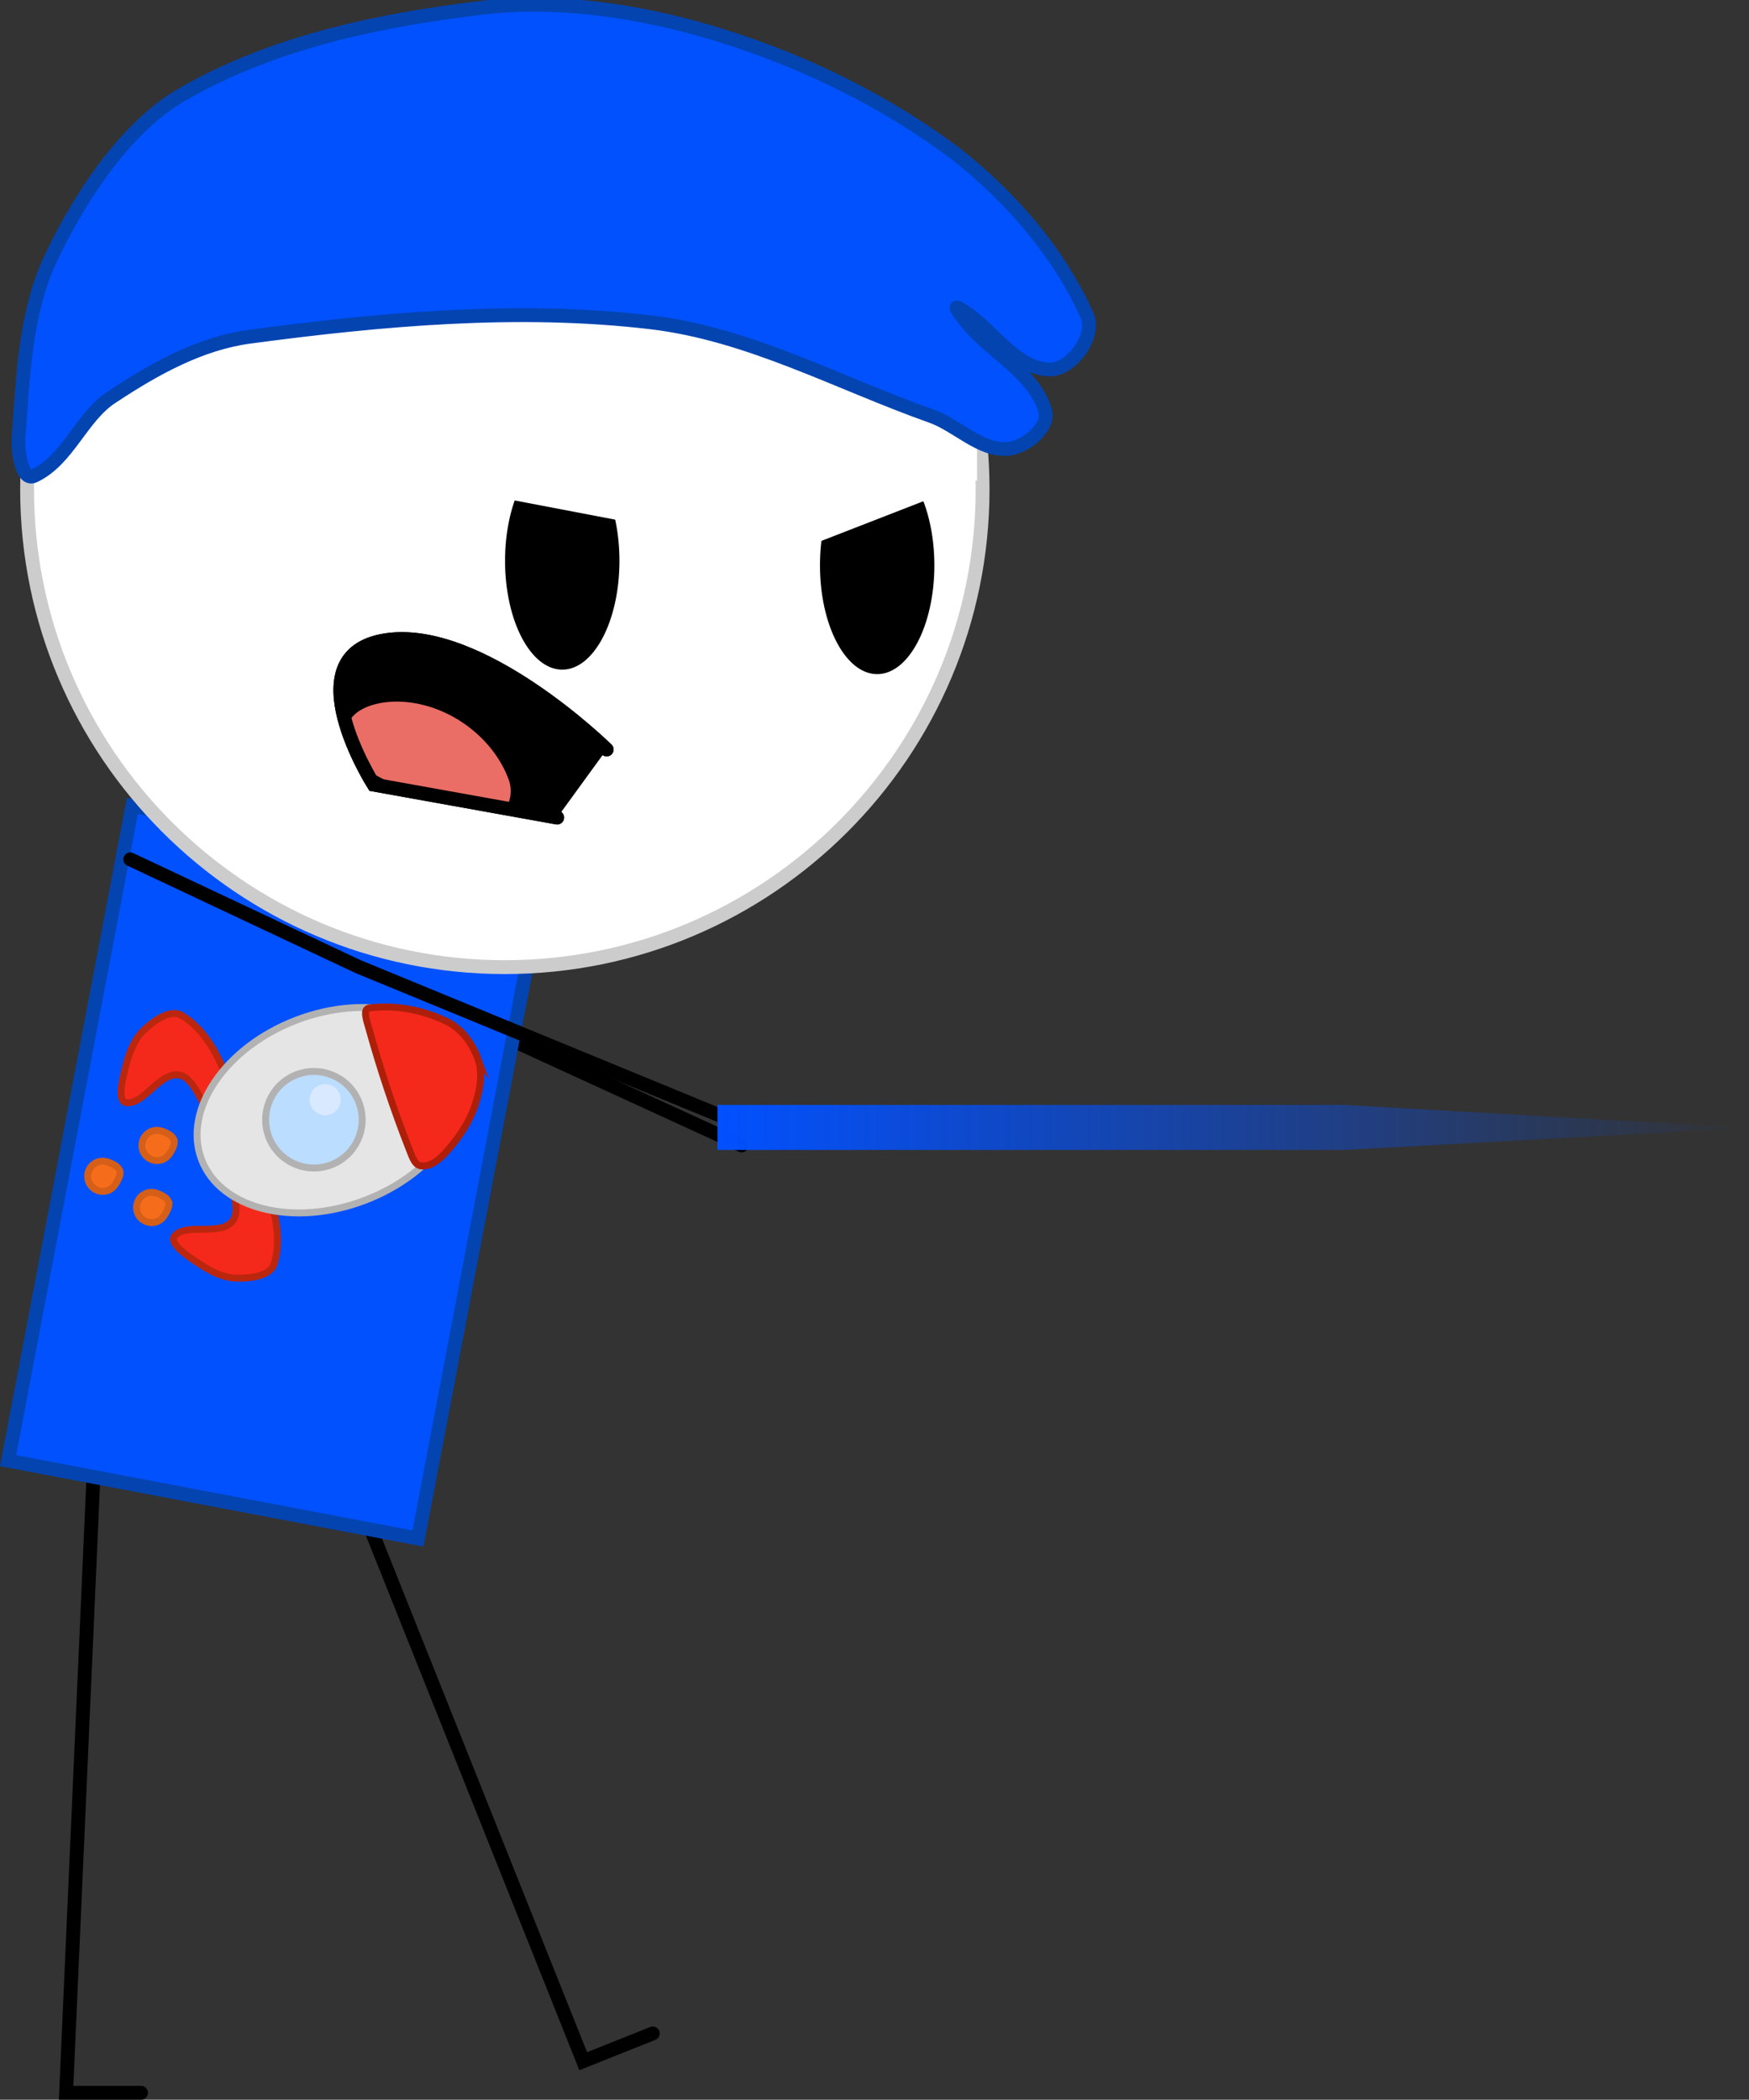 <svg version="1.1" xmlns="http://www.w3.org/2000/svg" xmlns:xlink="http://www.w3.org/1999/xlink" width="252.627" height="303.212" viewBox="0,0,252.627,303.212"><rect x="0" y="0" width="252.627" height="303.212" fill="#333333" stroke="none"/><defs><radialGradient cx="295.41" cy="248.635" r="8.753" gradientUnits="userSpaceOnUse" id="color-1"><stop offset="0" stop-color="#000000"/><stop offset="1" stop-color="#000000"/></radialGradient><radialGradient cx="218.497" cy="389.107" r="13.528" gradientUnits="userSpaceOnUse" id="color-2"><stop offset="0" stop-color="#000000"/><stop offset="1" stop-color="#000000"/></radialGradient><radialGradient cx="271.543" cy="333.182" r="13.184" gradientUnits="userSpaceOnUse" id="color-3"><stop offset="0" stop-color="#000000"/><stop offset="1" stop-color="#000000"/></radialGradient><radialGradient cx="294.289" cy="241.493" r="8.753" gradientUnits="userSpaceOnUse" id="color-4"><stop offset="0" stop-color="#000000"/><stop offset="1" stop-color="#000000"/></radialGradient><linearGradient x1="312" y1="252.931" x2="461" y2="252.931" gradientUnits="userSpaceOnUse" id="color-5"><stop offset="0" stop-color="#0251ff"/><stop offset="1" stop-color="#0251ff" stop-opacity="0"/></linearGradient></defs><g transform="translate(-208.373,-90.119)"><g data-paper-data="{&quot;isPaintingLayer&quot;:true}" fill-rule="nonzero" stroke-linejoin="miter" stroke-miterlimit="10" stroke-dasharray="" stroke-dashoffset="0" style="mix-blend-mode: normal"><path d="M229.698,218.167l33.745,13.489l52.051,23.871" data-paper-data="{&quot;origRot&quot;:0}" id="ID0.16875446680933237" fill="none" stroke="url(#color-1)" stroke-width="2" stroke-linecap="round"/><path d="M228.743,392.331l-10.821,0l4,-90.175" id="ID0.43897221656516194" fill="none" stroke="url(#color-2)" stroke-width="2" stroke-linecap="round"/><path d="M302.662,383.758l-10.049,4.013l-31.22,-78.172" data-paper-data="{&quot;origRot&quot;:0}" id="ID0.43897221656516194" fill="none" stroke="url(#color-3)" stroke-width="2" stroke-linecap="round"/><path d="M227.49,206.513l59.202,11.241l-17.949,94.531l-59.202,-11.241z" data-paper-data="{&quot;origRot&quot;:0}" id="ID0.7297499743290246" fill="#0251ff" stroke="#0344b1" stroke-width="2" stroke-linecap="butt"/><g data-paper-data="{&quot;origRot&quot;:0}" id="ID0.9996707611717284" stroke-width="1"><path d="M239.713,251.302c-2.119,-0.254 -2.831,-5.533 -5.491,-5.956c-2.813,-0.394 -5.008,4.232 -7.55,4.012c-1.378,-0.12 -0.676,-3.094 -0.315,-4.58c0.521,-2.129 1.199,-4.361 2.751,-5.855c1.404,-1.351 3.834,-3.167 5.531,-2.154c3.288,1.965 5.354,5.835 6.622,9.469c0.582,1.664 -0.148,5.215 -1.549,5.064z" id="ID0.10925169289112091" fill="#f5291b" stroke="#bb270e" stroke-linecap="round"/><path d="M246.575,261.119c1.485,3.551 2.533,7.811 1.4,11.47c-0.585,1.887 -3.606,2.159 -5.554,2.093c-2.153,-0.074 -4.149,-1.282 -5.959,-2.518c-1.261,-0.864 -3.771,-2.607 -2.826,-3.618c1.744,-1.862 6.467,0.113 8.298,-2.06c1.697,-2.092 -1.301,-6.495 0.106,-8.1c0.942,-1.048 3.857,1.106 4.536,2.733z" id="ID0.10925169289112091" fill="#f5291b" stroke="#bb270e" stroke-linecap="round"/><path d="M274.792,243.296c1.374,3.587 0.53,7.636 -1.945,11.283c-2.475,3.647 -6.579,6.889 -11.724,8.86c-5.145,1.971 -10.365,2.301 -14.643,1.241c-4.277,-1.06 -7.611,-3.509 -8.985,-7.095c-1.374,-3.587 -0.53,-7.636 1.945,-11.283c2.475,-3.647 6.579,-6.889 11.724,-8.86c5.145,-1.971 10.365,-2.301 14.643,-1.241c4.277,1.06 7.611,3.509 8.985,7.095z" id="ID0.44616582430899143" fill="#e5e5e5" stroke="#b2b2b2" stroke-linecap="round"/><path d="M277.419,243.063c0.732,2.07 0.269,4.508 -0.411,6.577c-0.77,2.383 -2.201,4.53 -3.821,6.418c-0.98,1.142 -2.292,2.471 -3.811,2.437c-1.054,-0.009 -1.402,-1.138 -1.947,-2.533c-2.182,-5.583 -4.11,-11.341 -5.703,-17.073c-0.398,-1.431 -1.041,-3.079 0.023,-3.218c3.663,-0.478 7.663,0.281 11.056,1.904c2.149,0.991 3.8,3.188 4.615,5.489z" id="ID0.34605008317157626" fill="#f5291b" stroke="#ae1f0a" stroke-linecap="round"/><path d="M260.224,249.322c0.688,1.796 0.583,3.704 -0.145,5.333c-0.726,1.63 -2.075,2.983 -3.871,3.671c-1.796,0.688 -3.704,0.583 -5.333,-0.145c-1.63,-0.726 -2.983,-2.075 -3.671,-3.871c-0.688,-1.796 -0.583,-3.704 0.145,-5.333c0.726,-1.63 2.075,-2.983 3.871,-3.671c1.796,-0.688 3.704,-0.583 5.333,0.145c1.63,0.726 2.983,2.075 3.671,3.871z" id="ID0.569763976149261" fill="#bbddff" stroke="#b2b2b2" stroke-linecap="butt"/><path d="M257.446,248.119c0.222,0.579 0.188,1.194 -0.047,1.719c-0.234,0.526 -0.668,0.962 -1.247,1.184c-0.579,0.222 -1.194,0.188 -1.719,-0.047c-0.526,-0.234 -0.962,-0.668 -1.184,-1.247c-0.222,-0.579 -0.188,-1.194 0.047,-1.719c0.234,-0.526 0.668,-0.962 1.247,-1.184c0.579,-0.222 1.194,-0.188 1.719,0.047c0.526,0.234 0.962,0.668 1.184,1.247z" id="ID0.17324856109917164" fill="#d9e9ff" stroke="none" stroke-linecap="butt"/><path d="M233.494,254.7c0.19,0.554 -0.166,1.213 -0.446,1.718c-0.269,0.487 -0.65,0.934 -1.212,1.149c-0.562,0.215 -1.16,0.182 -1.67,-0.046c-0.51,-0.227 -0.934,-0.65 -1.149,-1.212c-0.215,-0.562 -0.182,-1.16 0.046,-1.67c0.227,-0.51 0.65,-0.934 1.212,-1.149c0.562,-0.215 1.152,-0.158 1.67,0.045c0.585,0.231 1.3,0.57 1.55,1.163z" id="ID0.8451523161493242" fill="#f56d1b" stroke="#d55f18" stroke-linecap="round"/><path d="M232.717,263.654c0.19,0.554 -0.166,1.213 -0.446,1.718c-0.269,0.487 -0.65,0.934 -1.212,1.149c-0.562,0.215 -1.16,0.182 -1.67,-0.046c-0.51,-0.227 -0.934,-0.65 -1.149,-1.212c-0.215,-0.562 -0.182,-1.16 0.046,-1.67c0.227,-0.51 0.65,-0.934 1.212,-1.149c0.562,-0.215 1.152,-0.158 1.67,0.046c0.585,0.231 1.3,0.57 1.55,1.163z" id="ID0.8451523161493242" fill="#f56d1b" stroke="#d55f18" stroke-linecap="round"/><path d="M225.658,259.148c0.19,0.554 -0.166,1.213 -0.446,1.718c-0.269,0.487 -0.65,0.934 -1.212,1.149c-0.562,0.215 -1.16,0.182 -1.67,-0.046c-0.51,-0.227 -0.934,-0.65 -1.149,-1.212c-0.215,-0.562 -0.182,-1.16 0.045,-1.67c0.227,-0.51 0.65,-0.934 1.212,-1.149c0.562,-0.215 1.152,-0.158 1.67,0.046c0.585,0.231 1.3,0.57 1.55,1.163z" id="ID0.8451523161493242" fill="#f56d1b" stroke="#d55f18" stroke-linecap="round"/></g><path d="M313.028,251.48l-52.958,-21.786l-32.88,-15.479" data-paper-data="{&quot;origRot&quot;:0}" id="ID0.16875446680933237" fill="none" stroke="url(#color-4)" stroke-width="2" stroke-linecap="round"/><g><path d="M281.293,91.767c19.038,-0 36.29,7.733 48.781,20.225c12.492,12.491 20.225,29.743 20.225,48.781c0,19.038 -7.733,36.29 -20.225,48.781c-12.491,12.492 -29.743,20.225 -48.781,20.225c-19.038,0 -36.29,-7.733 -48.781,-20.225c-12.492,-12.491 -20.225,-29.743 -20.225,-48.781c-0,-19.038 7.733,-36.29 20.225,-48.781c12.491,-12.492 29.743,-20.225 48.781,-20.225z" id="ID0.052302687894552946" fill="#ffffff" stroke="#cccccc" stroke-width="2" stroke-linecap="butt"/><path d="M340.912,160.649c1.495,2.844 2.421,6.772 2.421,11.107c0,4.335 -0.925,8.263 -2.421,11.107c-1.495,2.844 -3.561,4.606 -5.841,4.606c-2.279,0 -4.345,-1.761 -5.841,-4.606c-1.495,-2.844 -2.421,-6.772 -2.421,-11.107c0,-4.335 0.925,-8.263 2.421,-11.107c1.495,-2.844 3.561,-4.606 5.841,-4.606c2.279,0 4.345,1.761 5.841,4.606z" id="ID0.2136117359623313" fill="#000000" stroke="none" stroke-width="1" stroke-linecap="butt"/><path d="M295.426,160.001c1.495,2.844 2.421,6.772 2.421,11.107c0,4.335 -0.925,8.263 -2.421,11.107c-1.495,2.844 -3.561,4.606 -5.841,4.606c-2.279,0 -4.345,-1.761 -5.841,-4.606c-1.495,-2.844 -2.421,-6.772 -2.421,-11.107c0,-4.335 0.925,-8.263 2.421,-11.107c1.495,-2.844 3.561,-4.606 5.841,-4.606c2.279,0 4.345,1.761 5.841,4.606z" id="ID0.2136117359623313" fill="#000000" stroke="none" stroke-width="1" stroke-linecap="butt"/><path d="M267.5,159.484v-23.5h82v23.5l-27,10.5z" fill="#ffffff" stroke="none" stroke-width="0" stroke-linecap="butt"/><path d="M213.323,158.829c-1.79,0.846 -2.418,-3.413 -2.268,-5.508c0.601,-8.378 0.908,-17.203 4.212,-24.946c3.588,-7.867 10.388,-19.401 19.438,-24.622c13.383,-7.712 29.115,-10.887 44.32,-12.635c11.303,-1.112 23.067,0.86 33.758,4.212c11.988,3.758 23.64,9.47 33.693,17.041c7.845,6.162 14.846,14.191 18.92,23.326c1.293,2.896 -2.217,7.9 -5.508,7.775c-5.212,-0.202 -8.352,-6.271 -12.959,-8.812c-1.05,-0.661 0.281,1.056 1.166,2.138c3.539,4.327 9.508,7.114 11.21,12.505c0.805,2.405 -2.703,5.431 -5.378,5.637c-3.977,0.301 -7.219,-3.364 -11.015,-4.73c-13.367,-4.722 -26.294,-11.863 -40.497,-13.542c-19.19,-2.268 -38.966,-0.469 -57.991,2.074c-7.114,0.951 -13.718,4.621 -19.762,8.618c-4.507,2.817 -6.381,9.114 -11.339,11.469z" id="ID0.12275043269619346" fill="#0251ff" stroke="#0344b1" stroke-width="2" stroke-linecap="round"/><g stroke-linecap="round"><path d="M288.852,208.181l-26.506,-4.765c0,0 -11.937,-18.783 1.787,-20.848c13.724,-2.065 31.867,15.785 31.867,15.785" fill="#000000" stroke="#000000" stroke-width="2"/><path d="M258.6,194.745c0.846,-2.272 3.948,-3.267 6.871,-3.309c3.164,-0.045 6.72,0.958 9.92,3.166c3.2,2.208 5.404,5.178 6.48,8.151c0.675,1.869 0.101,4.724 -1.916,4.603c-5.946,-0.357 -12.63,-2.518 -18.364,-5.902c-2.312,-1.367 -3.707,-4.789 -2.992,-6.709z" data-paper-data="{&quot;origRot&quot;:0}" id="ID0.5795493461191654" fill="#ea6e65" stroke="none" stroke-width="1"/><path d="M288.852,208.181l-26.506,-4.765c0,0 -11.937,-18.783 1.787,-20.848c13.724,-2.065 31.867,15.785 31.867,15.785" fill="none" stroke="#000000" stroke-width="2"/></g></g><path d="M312,256.181v-6.5h90.5l58.5,3.312l-58.5,3.188z" fill="url(#color-5)" stroke="none" stroke-width="2" stroke-linecap="butt"/></g></g></svg>